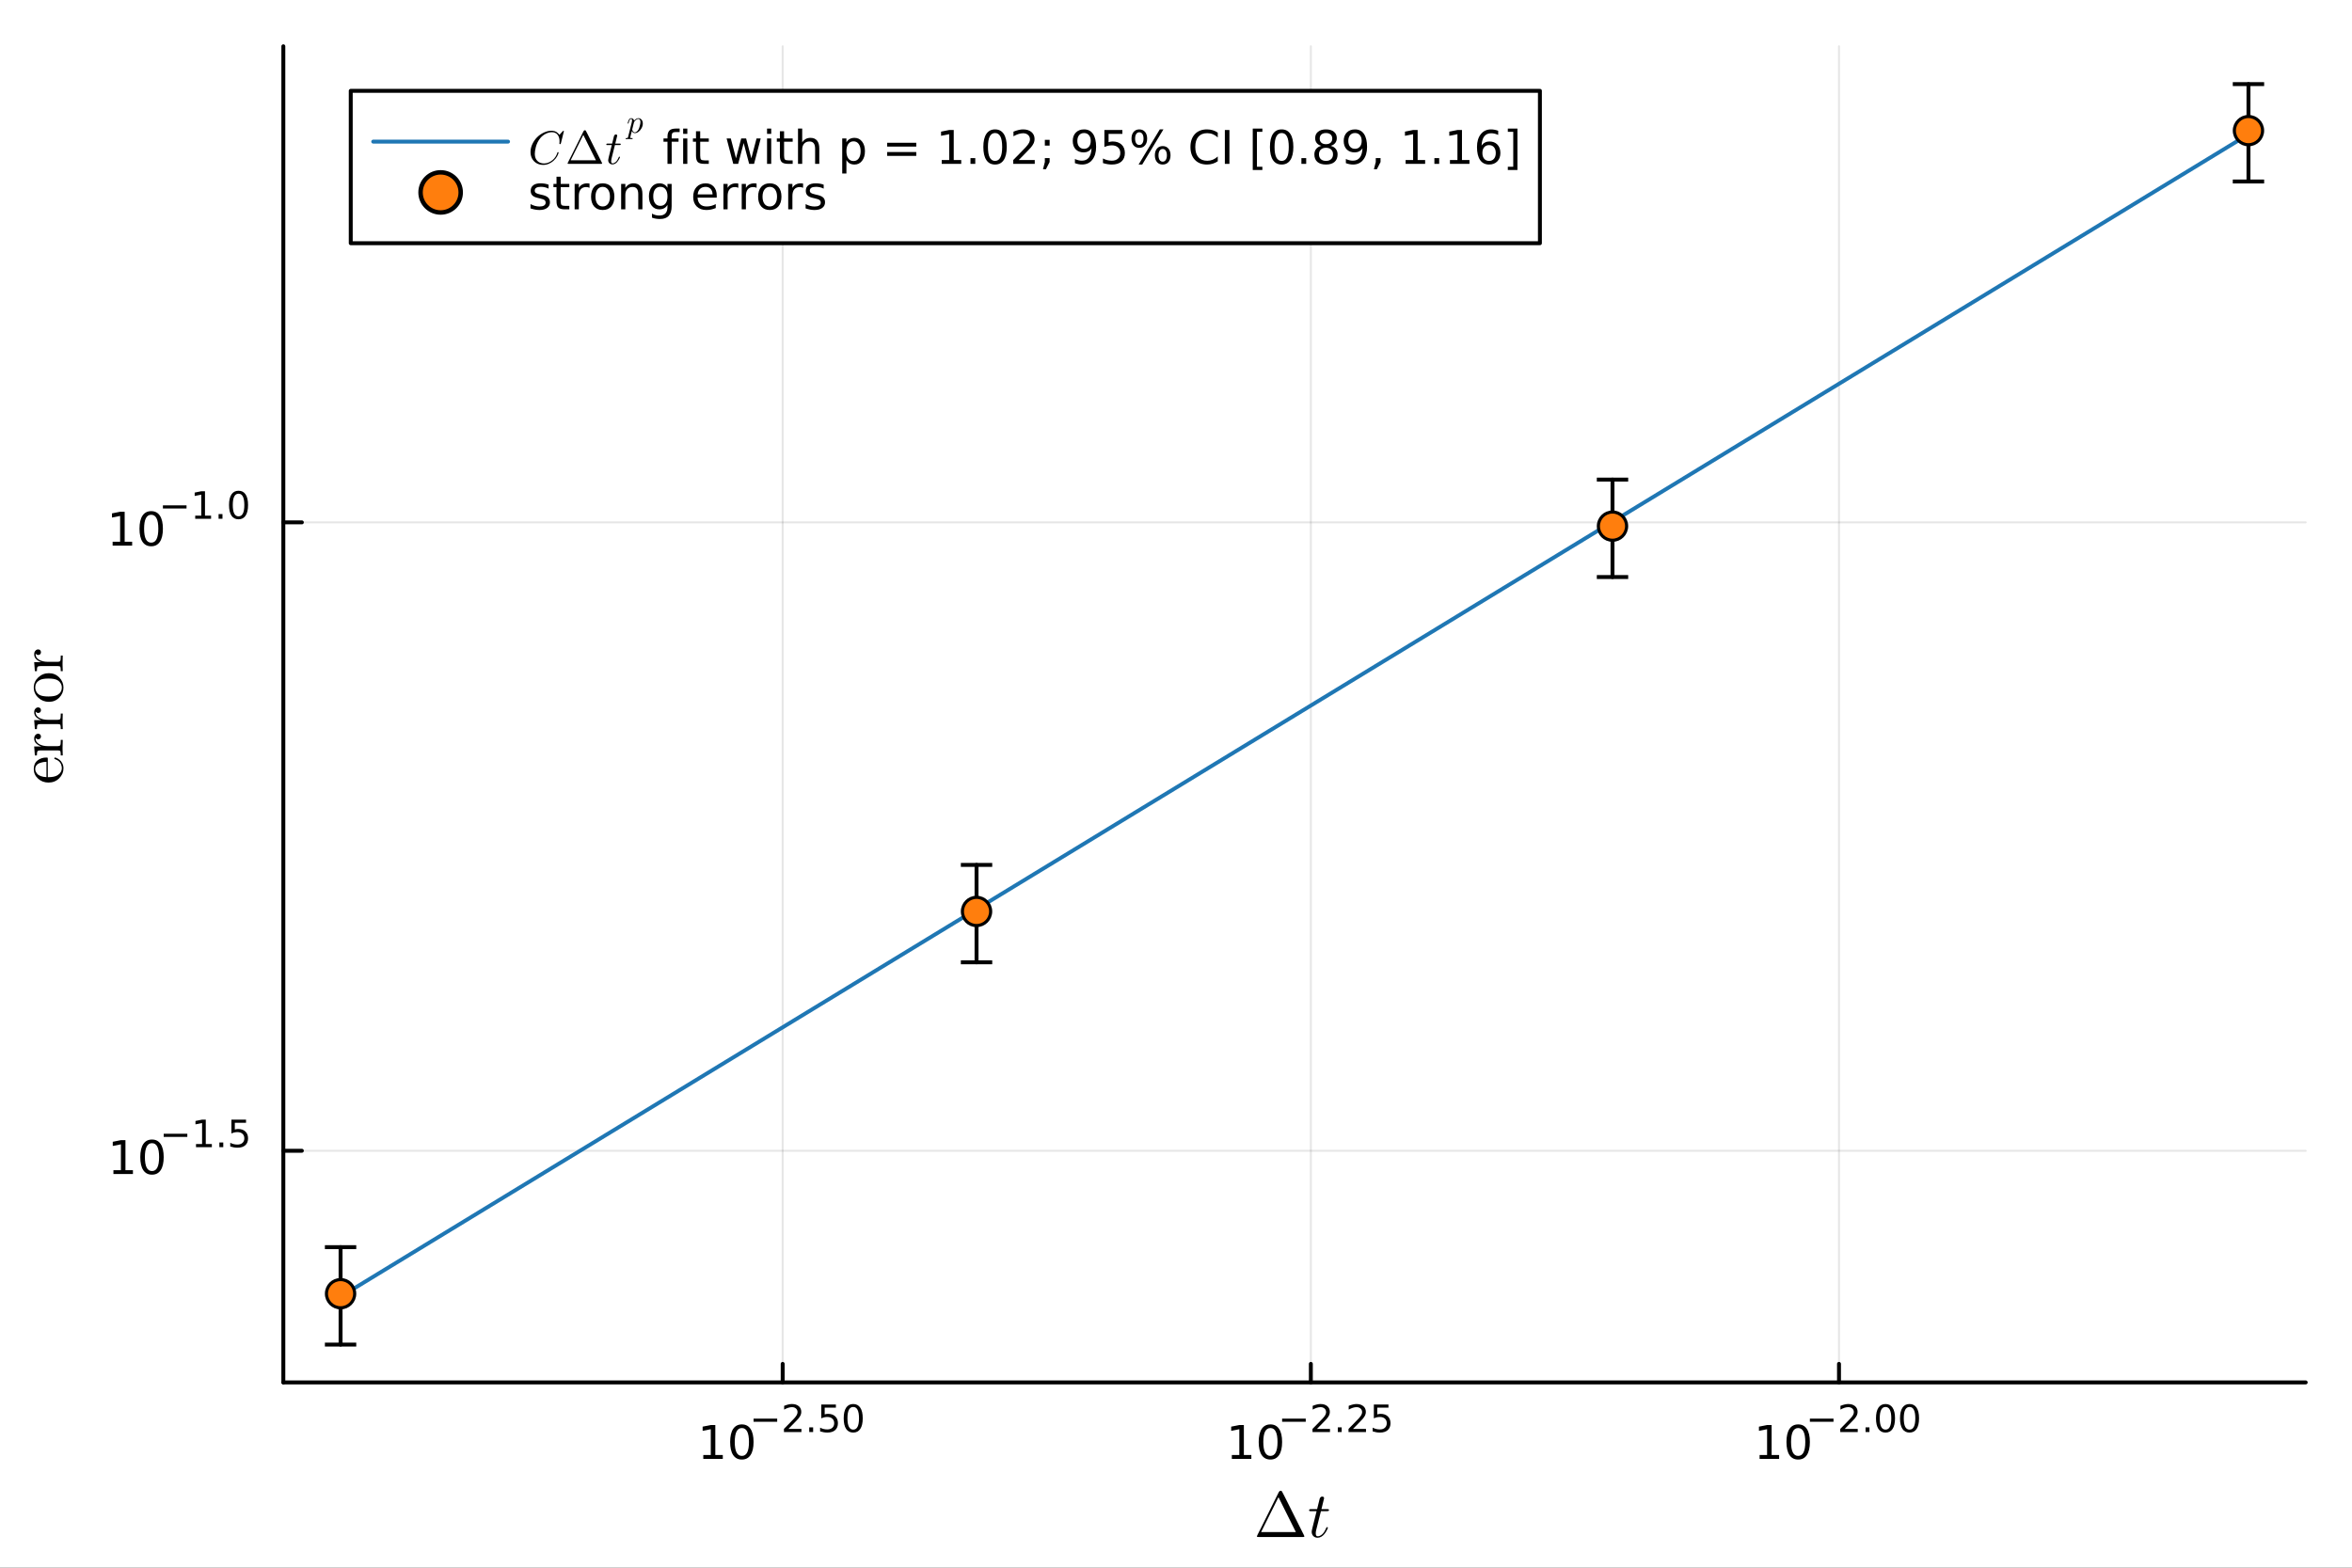 <?xml version="1.0" encoding="utf-8"?>
<svg xmlns="http://www.w3.org/2000/svg" xmlns:xlink="http://www.w3.org/1999/xlink" width="600" height="400" viewBox="0 0 2400 1600">
<rect x="0" y="0" width="2400" height="1600" fill="#333333" stroke="none"/>
<defs>
  <clipPath id="clip760">
    <rect x="0" y="0" width="2400" height="1600"/>
  </clipPath>
</defs>
<path clip-path="url(#clip760)" d="M0 1600 L2400 1600 L2400 0 L0 0  Z" fill="#ffffff" fill-rule="evenodd" fill-opacity="1"/>
<defs>
  <clipPath id="clip761">
    <rect x="480" y="0" width="1681" height="1600"/>
  </clipPath>
</defs>
<path clip-path="url(#clip760)" d="M289.119 1410.9 L2352.76 1410.9 L2352.76 47.244 L289.119 47.244  Z" fill="#ffffff" fill-rule="evenodd" fill-opacity="1"/>
<defs>
  <clipPath id="clip762">
    <rect x="289" y="47" width="2065" height="1365"/>
  </clipPath>
</defs>
<polyline clip-path="url(#clip762)" style="stroke:#000000; stroke-linecap:round; stroke-linejoin:round; stroke-width:2; stroke-opacity:0.1; fill:none" points="798.656,1410.9 798.656,47.244 "/>
<polyline clip-path="url(#clip762)" style="stroke:#000000; stroke-linecap:round; stroke-linejoin:round; stroke-width:2; stroke-opacity:0.1; fill:none" points="1337.59,1410.9 1337.59,47.244 "/>
<polyline clip-path="url(#clip762)" style="stroke:#000000; stroke-linecap:round; stroke-linejoin:round; stroke-width:2; stroke-opacity:0.1; fill:none" points="1876.53,1410.9 1876.53,47.244 "/>
<polyline clip-path="url(#clip762)" style="stroke:#000000; stroke-linecap:round; stroke-linejoin:round; stroke-width:2; stroke-opacity:0.1; fill:none" points="289.119,1174.49 2352.76,1174.49 "/>
<polyline clip-path="url(#clip762)" style="stroke:#000000; stroke-linecap:round; stroke-linejoin:round; stroke-width:2; stroke-opacity:0.1; fill:none" points="289.119,533.134 2352.76,533.134 "/>
<polyline clip-path="url(#clip760)" style="stroke:#000000; stroke-linecap:round; stroke-linejoin:round; stroke-width:4; stroke-opacity:1; fill:none" points="289.119,1410.9 2352.76,1410.9 "/>
<polyline clip-path="url(#clip760)" style="stroke:#000000; stroke-linecap:round; stroke-linejoin:round; stroke-width:4; stroke-opacity:1; fill:none" points="798.656,1410.9 798.656,1392 "/>
<polyline clip-path="url(#clip760)" style="stroke:#000000; stroke-linecap:round; stroke-linejoin:round; stroke-width:4; stroke-opacity:1; fill:none" points="1337.59,1410.9 1337.59,1392 "/>
<polyline clip-path="url(#clip760)" style="stroke:#000000; stroke-linecap:round; stroke-linejoin:round; stroke-width:4; stroke-opacity:1; fill:none" points="1876.53,1410.9 1876.53,1392 "/>
<path clip-path="url(#clip760)" d="M717.644 1485.02 L725.283 1485.02 L725.283 1458.66 L716.973 1460.32 L716.973 1456.06 L725.237 1454.4 L729.913 1454.4 L729.913 1485.02 L737.551 1485.02 L737.551 1488.96 L717.644 1488.96 L717.644 1485.02 Z" fill="#000000" fill-rule="nonzero" fill-opacity="1" /><path clip-path="url(#clip760)" d="M756.996 1457.48 Q753.385 1457.48 751.556 1461.04 Q749.75 1464.58 749.75 1471.71 Q749.75 1478.82 751.556 1482.38 Q753.385 1485.92 756.996 1485.92 Q760.63 1485.92 762.436 1482.38 Q764.264 1478.82 764.264 1471.71 Q764.264 1464.58 762.436 1461.04 Q760.63 1457.48 756.996 1457.48 M756.996 1453.77 Q762.806 1453.77 765.861 1458.38 Q768.94 1462.96 768.94 1471.71 Q768.94 1480.44 765.861 1485.04 Q762.806 1489.63 756.996 1489.63 Q751.186 1489.63 748.107 1485.04 Q745.051 1480.44 745.051 1471.71 Q745.051 1462.96 748.107 1458.38 Q751.186 1453.77 756.996 1453.77 Z" fill="#000000" fill-rule="nonzero" fill-opacity="1" /><path clip-path="url(#clip760)" d="M768.94 1447.87 L793.052 1447.87 L793.052 1451.07 L768.94 1451.07 L768.94 1447.87 Z" fill="#000000" fill-rule="nonzero" fill-opacity="1" /><path clip-path="url(#clip760)" d="M804.524 1458.35 L817.784 1458.35 L817.784 1461.55 L799.954 1461.55 L799.954 1458.35 Q802.117 1456.11 805.841 1452.35 Q809.584 1448.57 810.543 1447.48 Q812.367 1445.43 813.082 1444.02 Q813.816 1442.59 813.816 1441.22 Q813.816 1438.98 812.236 1437.57 Q810.675 1436.16 808.154 1436.16 Q806.368 1436.16 804.374 1436.78 Q802.399 1437.4 800.142 1438.66 L800.142 1434.82 Q802.437 1433.9 804.43 1433.43 Q806.424 1432.96 808.079 1432.96 Q812.443 1432.96 815.038 1435.14 Q817.633 1437.32 817.633 1440.97 Q817.633 1442.7 816.975 1444.26 Q816.336 1445.8 814.624 1447.91 Q814.154 1448.46 811.634 1451.07 Q809.114 1453.67 804.524 1458.35 Z" fill="#000000" fill-rule="nonzero" fill-opacity="1" /><path clip-path="url(#clip760)" d="M825.758 1456.77 L829.727 1456.77 L829.727 1461.55 L825.758 1461.55 L825.758 1456.77 Z" fill="#000000" fill-rule="nonzero" fill-opacity="1" /><path clip-path="url(#clip760)" d="M838.04 1433.47 L852.954 1433.47 L852.954 1436.66 L841.519 1436.66 L841.519 1443.55 Q842.347 1443.27 843.174 1443.13 Q844.002 1442.98 844.83 1442.98 Q849.531 1442.98 852.277 1445.56 Q855.023 1448.14 855.023 1452.54 Q855.023 1457.07 852.202 1459.59 Q849.381 1462.09 844.246 1462.09 Q842.479 1462.09 840.635 1461.79 Q838.811 1461.49 836.855 1460.89 L836.855 1457.07 Q838.548 1457.99 840.353 1458.44 Q842.159 1458.89 844.171 1458.89 Q847.425 1458.89 849.325 1457.18 Q851.224 1455.47 851.224 1452.54 Q851.224 1449.6 849.325 1447.89 Q847.425 1446.18 844.171 1446.18 Q842.648 1446.18 841.124 1446.52 Q839.62 1446.86 838.04 1447.57 L838.04 1433.47 Z" fill="#000000" fill-rule="nonzero" fill-opacity="1" /><path clip-path="url(#clip760)" d="M870.634 1435.97 Q867.7 1435.97 866.214 1438.86 Q864.747 1441.74 864.747 1447.53 Q864.747 1453.31 866.214 1456.2 Q867.7 1459.08 870.634 1459.08 Q873.587 1459.08 875.054 1456.2 Q876.539 1453.31 876.539 1447.53 Q876.539 1441.74 875.054 1438.86 Q873.587 1435.97 870.634 1435.97 M870.634 1432.96 Q875.355 1432.96 877.837 1436.7 Q880.339 1440.43 880.339 1447.53 Q880.339 1454.62 877.837 1458.37 Q875.355 1462.09 870.634 1462.09 Q865.913 1462.09 863.412 1458.37 Q860.929 1454.62 860.929 1447.53 Q860.929 1440.43 863.412 1436.7 Q865.913 1432.96 870.634 1432.96 Z" fill="#000000" fill-rule="nonzero" fill-opacity="1" /><path clip-path="url(#clip760)" d="M1256.98 1485.02 L1264.62 1485.02 L1264.62 1458.66 L1256.31 1460.32 L1256.31 1456.06 L1264.58 1454.4 L1269.25 1454.4 L1269.25 1485.02 L1276.89 1485.02 L1276.89 1488.96 L1256.98 1488.96 L1256.98 1485.02 Z" fill="#000000" fill-rule="nonzero" fill-opacity="1" /><path clip-path="url(#clip760)" d="M1296.34 1457.48 Q1292.72 1457.48 1290.9 1461.04 Q1289.09 1464.58 1289.09 1471.71 Q1289.09 1478.82 1290.9 1482.38 Q1292.72 1485.92 1296.34 1485.92 Q1299.97 1485.92 1301.77 1482.38 Q1303.6 1478.82 1303.6 1471.71 Q1303.6 1464.58 1301.77 1461.04 Q1299.97 1457.48 1296.34 1457.48 M1296.34 1453.77 Q1302.15 1453.77 1305.2 1458.38 Q1308.28 1462.96 1308.28 1471.71 Q1308.28 1480.44 1305.2 1485.04 Q1302.15 1489.63 1296.34 1489.63 Q1290.52 1489.63 1287.45 1485.04 Q1284.39 1480.44 1284.39 1471.71 Q1284.39 1462.96 1287.45 1458.38 Q1290.52 1453.77 1296.34 1453.77 Z" fill="#000000" fill-rule="nonzero" fill-opacity="1" /><path clip-path="url(#clip760)" d="M1308.28 1447.87 L1332.39 1447.87 L1332.39 1451.07 L1308.28 1451.07 L1308.28 1447.87 Z" fill="#000000" fill-rule="nonzero" fill-opacity="1" /><path clip-path="url(#clip760)" d="M1343.86 1458.35 L1357.12 1458.35 L1357.12 1461.55 L1339.29 1461.55 L1339.29 1458.35 Q1341.46 1456.11 1345.18 1452.35 Q1348.92 1448.57 1349.88 1447.48 Q1351.71 1445.43 1352.42 1444.02 Q1353.15 1442.59 1353.15 1441.22 Q1353.15 1438.98 1351.57 1437.57 Q1350.01 1436.16 1347.49 1436.16 Q1345.71 1436.16 1343.71 1436.78 Q1341.74 1437.4 1339.48 1438.66 L1339.48 1434.82 Q1341.78 1433.9 1343.77 1433.43 Q1345.76 1432.96 1347.42 1432.96 Q1351.78 1432.96 1354.38 1435.14 Q1356.97 1437.32 1356.97 1440.97 Q1356.97 1442.7 1356.31 1444.26 Q1355.68 1445.8 1353.96 1447.91 Q1353.49 1448.46 1350.97 1451.07 Q1348.45 1453.67 1343.86 1458.35 Z" fill="#000000" fill-rule="nonzero" fill-opacity="1" /><path clip-path="url(#clip760)" d="M1365.1 1456.77 L1369.07 1456.77 L1369.07 1461.55 L1365.1 1461.55 L1365.1 1456.77 Z" fill="#000000" fill-rule="nonzero" fill-opacity="1" /><path clip-path="url(#clip760)" d="M1380.61 1458.35 L1393.87 1458.35 L1393.87 1461.55 L1376.04 1461.55 L1376.04 1458.35 Q1378.21 1456.11 1381.93 1452.35 Q1385.67 1448.57 1386.63 1447.48 Q1388.46 1445.43 1389.17 1444.02 Q1389.91 1442.59 1389.91 1441.22 Q1389.91 1438.98 1388.33 1437.57 Q1386.76 1436.16 1384.24 1436.16 Q1382.46 1436.16 1380.46 1436.78 Q1378.49 1437.4 1376.23 1438.66 L1376.23 1434.82 Q1378.53 1433.9 1380.52 1433.43 Q1382.51 1432.96 1384.17 1432.96 Q1388.53 1432.96 1391.13 1435.14 Q1393.72 1437.32 1393.72 1440.97 Q1393.72 1442.7 1393.06 1444.26 Q1392.43 1445.8 1390.71 1447.91 Q1390.24 1448.46 1387.72 1451.07 Q1385.2 1453.67 1380.61 1458.35 Z" fill="#000000" fill-rule="nonzero" fill-opacity="1" /><path clip-path="url(#clip760)" d="M1401.89 1433.47 L1416.8 1433.47 L1416.8 1436.66 L1405.37 1436.66 L1405.37 1443.55 Q1406.19 1443.27 1407.02 1443.13 Q1407.85 1442.98 1408.68 1442.98 Q1413.38 1442.98 1416.12 1445.56 Q1418.87 1448.14 1418.87 1452.54 Q1418.87 1457.07 1416.05 1459.59 Q1413.23 1462.09 1408.09 1462.09 Q1406.32 1462.09 1404.48 1461.79 Q1402.66 1461.49 1400.7 1460.89 L1400.7 1457.07 Q1402.39 1457.99 1404.2 1458.44 Q1406 1458.89 1408.02 1458.89 Q1411.27 1458.89 1413.17 1457.18 Q1415.07 1455.47 1415.07 1452.54 Q1415.07 1449.6 1413.17 1447.89 Q1411.27 1446.18 1408.02 1446.18 Q1406.49 1446.18 1404.97 1446.52 Q1403.47 1446.86 1401.89 1447.57 L1401.89 1433.47 Z" fill="#000000" fill-rule="nonzero" fill-opacity="1" /><path clip-path="url(#clip760)" d="M1795.51 1485.02 L1803.15 1485.02 L1803.15 1458.66 L1794.84 1460.32 L1794.84 1456.06 L1803.11 1454.4 L1807.78 1454.4 L1807.78 1485.02 L1815.42 1485.02 L1815.42 1488.96 L1795.51 1488.96 L1795.51 1485.02 Z" fill="#000000" fill-rule="nonzero" fill-opacity="1" /><path clip-path="url(#clip760)" d="M1834.87 1457.48 Q1831.25 1457.48 1829.43 1461.04 Q1827.62 1464.58 1827.62 1471.71 Q1827.62 1478.82 1829.43 1482.38 Q1831.25 1485.92 1834.87 1485.92 Q1838.5 1485.92 1840.31 1482.38 Q1842.13 1478.82 1842.13 1471.71 Q1842.13 1464.58 1840.31 1461.04 Q1838.5 1457.48 1834.87 1457.48 M1834.87 1453.77 Q1840.68 1453.77 1843.73 1458.38 Q1846.81 1462.96 1846.81 1471.71 Q1846.81 1480.44 1843.73 1485.04 Q1840.68 1489.63 1834.87 1489.63 Q1829.06 1489.63 1825.98 1485.04 Q1822.92 1480.44 1822.92 1471.71 Q1822.92 1462.96 1825.98 1458.38 Q1829.06 1453.77 1834.87 1453.77 Z" fill="#000000" fill-rule="nonzero" fill-opacity="1" /><path clip-path="url(#clip760)" d="M1846.81 1447.87 L1870.92 1447.87 L1870.92 1451.07 L1846.81 1451.07 L1846.81 1447.87 Z" fill="#000000" fill-rule="nonzero" fill-opacity="1" /><path clip-path="url(#clip760)" d="M1882.39 1458.35 L1895.65 1458.35 L1895.65 1461.55 L1877.82 1461.55 L1877.82 1458.35 Q1879.99 1456.11 1883.71 1452.35 Q1887.45 1448.57 1888.41 1447.48 Q1890.24 1445.43 1890.95 1444.02 Q1891.69 1442.59 1891.69 1441.22 Q1891.69 1438.98 1890.11 1437.57 Q1888.54 1436.16 1886.02 1436.16 Q1884.24 1436.16 1882.24 1436.78 Q1880.27 1437.4 1878.01 1438.66 L1878.01 1434.82 Q1880.31 1433.9 1882.3 1433.43 Q1884.29 1432.96 1885.95 1432.96 Q1890.31 1432.96 1892.91 1435.14 Q1895.5 1437.32 1895.5 1440.97 Q1895.5 1442.7 1894.85 1444.26 Q1894.21 1445.8 1892.49 1447.91 Q1892.02 1448.46 1889.5 1451.07 Q1886.98 1453.67 1882.39 1458.35 Z" fill="#000000" fill-rule="nonzero" fill-opacity="1" /><path clip-path="url(#clip760)" d="M1903.63 1456.77 L1907.6 1456.77 L1907.6 1461.55 L1903.63 1461.55 L1903.63 1456.77 Z" fill="#000000" fill-rule="nonzero" fill-opacity="1" /><path clip-path="url(#clip760)" d="M1924 1435.97 Q1921.06 1435.97 1919.58 1438.86 Q1918.11 1441.74 1918.11 1447.53 Q1918.11 1453.31 1919.58 1456.2 Q1921.06 1459.08 1924 1459.08 Q1926.95 1459.08 1928.42 1456.2 Q1929.9 1453.31 1929.9 1447.53 Q1929.9 1441.74 1928.42 1438.86 Q1926.95 1435.97 1924 1435.97 M1924 1432.96 Q1928.72 1432.96 1931.2 1436.7 Q1933.7 1440.43 1933.7 1447.53 Q1933.7 1454.62 1931.2 1458.37 Q1928.72 1462.09 1924 1462.09 Q1919.28 1462.09 1916.77 1458.37 Q1914.29 1454.62 1914.29 1447.53 Q1914.29 1440.43 1916.77 1436.7 Q1919.28 1432.96 1924 1432.96 Z" fill="#000000" fill-rule="nonzero" fill-opacity="1" /><path clip-path="url(#clip760)" d="M1948.5 1435.97 Q1945.57 1435.97 1944.08 1438.86 Q1942.62 1441.74 1942.62 1447.53 Q1942.62 1453.31 1944.08 1456.2 Q1945.57 1459.08 1948.5 1459.08 Q1951.46 1459.08 1952.92 1456.2 Q1954.41 1453.31 1954.41 1447.53 Q1954.41 1441.74 1952.92 1438.86 Q1951.46 1435.97 1948.5 1435.97 M1948.5 1432.96 Q1953.22 1432.96 1955.71 1436.7 Q1958.21 1440.43 1958.21 1447.53 Q1958.21 1454.62 1955.71 1458.37 Q1953.22 1462.09 1948.5 1462.09 Q1943.78 1462.09 1941.28 1458.37 Q1938.8 1454.62 1938.8 1447.53 Q1938.8 1440.43 1941.28 1436.7 Q1943.78 1432.96 1948.5 1432.96 Z" fill="#000000" fill-rule="nonzero" fill-opacity="1" /><path clip-path="url(#clip760)" d="M1282.49 1568.04 Q1282.49 1567.79 1283.36 1566.11 Q1284.22 1564.41 1287.28 1558.32 Q1290.34 1552.2 1293.5 1545.79 L1304.87 1522.92 Q1305.67 1521.48 1306.7 1521.48 Q1307.64 1521.48 1308.06 1522.05 Q1308.48 1522.63 1310.41 1526.53 Q1311.41 1528.43 1311.99 1529.66 L1330.63 1566.98 Q1330.96 1567.79 1330.99 1568.04 Q1330.99 1568.69 1329.86 1568.69 L1284.22 1568.69 Q1282.49 1568.69 1282.49 1568.04 M1286.83 1563.66 L1322.32 1563.66 L1304.58 1528.05 L1286.83 1563.66 Z" fill="#000000" fill-rule="nonzero" fill-opacity="1" /><path clip-path="url(#clip760)" d="M1356.07 1540.99 Q1356.07 1541.89 1355.66 1542.12 Q1355.24 1542.31 1354.08 1542.31 L1347.89 1542.31 L1343 1561.76 Q1342.61 1563.47 1342.61 1564.92 Q1342.61 1566.53 1343.1 1567.24 Q1343.61 1567.95 1344.67 1567.95 Q1346.77 1567.95 1349.02 1566.05 Q1351.31 1564.15 1353.24 1559.51 Q1353.5 1558.9 1353.63 1558.77 Q1353.79 1558.61 1354.21 1558.61 Q1355.01 1558.61 1355.01 1559.25 Q1355.01 1559.48 1354.56 1560.51 Q1354.14 1561.54 1353.21 1563.05 Q1352.31 1564.57 1351.11 1565.98 Q1349.95 1567.4 1348.18 1568.43 Q1346.41 1569.43 1344.51 1569.43 Q1341.84 1569.43 1340.13 1567.72 Q1338.46 1566.02 1338.46 1563.34 Q1338.46 1562.47 1339.13 1559.7 Q1339.81 1556.9 1343.48 1542.31 L1337.65 1542.31 Q1336.85 1542.31 1336.53 1542.28 Q1336.24 1542.25 1336.01 1542.09 Q1335.82 1541.89 1335.82 1541.51 Q1335.82 1540.9 1336.07 1540.64 Q1336.33 1540.35 1336.65 1540.32 Q1337.01 1540.25 1337.81 1540.25 L1344 1540.25 L1346.57 1529.78 Q1346.83 1528.75 1347.48 1528.17 Q1348.15 1527.56 1348.54 1527.5 Q1348.92 1527.4 1349.21 1527.4 Q1350.08 1527.4 1350.6 1527.88 Q1351.11 1528.34 1351.11 1529.17 Q1351.11 1529.62 1348.41 1540.25 L1354.21 1540.25 Q1354.95 1540.25 1355.24 1540.28 Q1355.56 1540.32 1355.82 1540.48 Q1356.07 1540.64 1356.07 1540.99 Z" fill="#000000" fill-rule="nonzero" fill-opacity="1" /><polyline clip-path="url(#clip760)" style="stroke:#000000; stroke-linecap:round; stroke-linejoin:round; stroke-width:4; stroke-opacity:1; fill:none" points="289.119,1410.9 289.119,47.244 "/>
<polyline clip-path="url(#clip760)" style="stroke:#000000; stroke-linecap:round; stroke-linejoin:round; stroke-width:4; stroke-opacity:1; fill:none" points="289.119,1174.49 308.017,1174.49 "/>
<polyline clip-path="url(#clip760)" style="stroke:#000000; stroke-linecap:round; stroke-linejoin:round; stroke-width:4; stroke-opacity:1; fill:none" points="289.119,533.134 308.017,533.134 "/>
<path clip-path="url(#clip760)" d="M115.74 1194.28 L123.379 1194.28 L123.379 1167.91 L115.069 1169.58 L115.069 1165.32 L123.333 1163.65 L128.009 1163.65 L128.009 1194.28 L135.647 1194.28 L135.647 1198.21 L115.74 1198.21 L115.74 1194.28 Z" fill="#000000" fill-rule="nonzero" fill-opacity="1" /><path clip-path="url(#clip760)" d="M155.092 1166.73 Q151.481 1166.73 149.652 1170.3 Q147.846 1173.84 147.846 1180.97 Q147.846 1188.07 149.652 1191.64 Q151.481 1195.18 155.092 1195.18 Q158.726 1195.18 160.532 1191.64 Q162.36 1188.07 162.36 1180.97 Q162.36 1173.84 160.532 1170.3 Q158.726 1166.73 155.092 1166.73 M155.092 1163.03 Q160.902 1163.03 163.958 1167.63 Q167.036 1172.22 167.036 1180.97 Q167.036 1189.7 163.958 1194.3 Q160.902 1198.88 155.092 1198.88 Q149.282 1198.88 146.203 1194.3 Q143.147 1189.7 143.147 1180.97 Q143.147 1172.22 146.203 1167.63 Q149.282 1163.03 155.092 1163.03 Z" fill="#000000" fill-rule="nonzero" fill-opacity="1" /><path clip-path="url(#clip760)" d="M167.036 1157.13 L191.148 1157.13 L191.148 1160.33 L167.036 1160.33 L167.036 1157.13 Z" fill="#000000" fill-rule="nonzero" fill-opacity="1" /><path clip-path="url(#clip760)" d="M200.006 1167.61 L206.213 1167.61 L206.213 1146.18 L199.461 1147.54 L199.461 1144.08 L206.175 1142.72 L209.974 1142.72 L209.974 1167.61 L216.181 1167.61 L216.181 1170.8 L200.006 1170.8 L200.006 1167.61 Z" fill="#000000" fill-rule="nonzero" fill-opacity="1" /><path clip-path="url(#clip760)" d="M223.854 1166.03 L227.823 1166.03 L227.823 1170.8 L223.854 1170.8 L223.854 1166.03 Z" fill="#000000" fill-rule="nonzero" fill-opacity="1" /><path clip-path="url(#clip760)" d="M236.136 1142.72 L251.051 1142.72 L251.051 1145.92 L239.615 1145.92 L239.615 1152.8 Q240.443 1152.52 241.27 1152.39 Q242.098 1152.24 242.926 1152.24 Q247.627 1152.24 250.373 1154.82 Q253.119 1157.39 253.119 1161.79 Q253.119 1166.33 250.298 1168.85 Q247.477 1171.35 242.343 1171.35 Q240.575 1171.35 238.731 1171.05 Q236.907 1170.75 234.951 1170.14 L234.951 1166.33 Q236.644 1167.25 238.449 1167.7 Q240.255 1168.15 242.267 1168.15 Q245.521 1168.15 247.421 1166.44 Q249.32 1164.73 249.32 1161.79 Q249.32 1158.86 247.421 1157.15 Q245.521 1155.44 242.267 1155.44 Q240.744 1155.44 239.22 1155.78 Q237.716 1156.11 236.136 1156.83 L236.136 1142.72 Z" fill="#000000" fill-rule="nonzero" fill-opacity="1" /><path clip-path="url(#clip760)" d="M114.931 552.926 L122.57 552.926 L122.57 526.561 L114.26 528.228 L114.26 523.968 L122.524 522.302 L127.2 522.302 L127.2 552.926 L134.839 552.926 L134.839 556.862 L114.931 556.862 L114.931 552.926 Z" fill="#000000" fill-rule="nonzero" fill-opacity="1" /><path clip-path="url(#clip760)" d="M154.283 525.38 Q150.672 525.38 148.843 528.945 Q147.038 532.487 147.038 539.616 Q147.038 546.723 148.843 550.288 Q150.672 553.829 154.283 553.829 Q157.917 553.829 159.723 550.288 Q161.552 546.723 161.552 539.616 Q161.552 532.487 159.723 528.945 Q157.917 525.38 154.283 525.38 M154.283 521.677 Q160.093 521.677 163.149 526.283 Q166.227 530.866 166.227 539.616 Q166.227 548.343 163.149 552.95 Q160.093 557.533 154.283 557.533 Q148.473 557.533 145.394 552.95 Q142.339 548.343 142.339 539.616 Q142.339 530.866 145.394 526.283 Q148.473 521.677 154.283 521.677 Z" fill="#000000" fill-rule="nonzero" fill-opacity="1" /><path clip-path="url(#clip760)" d="M166.227 515.778 L190.339 515.778 L190.339 518.975 L166.227 518.975 L166.227 515.778 Z" fill="#000000" fill-rule="nonzero" fill-opacity="1" /><path clip-path="url(#clip760)" d="M199.197 526.254 L205.404 526.254 L205.404 504.832 L198.652 506.186 L198.652 502.725 L205.366 501.371 L209.166 501.371 L209.166 526.254 L215.372 526.254 L215.372 529.451 L199.197 529.451 L199.197 526.254 Z" fill="#000000" fill-rule="nonzero" fill-opacity="1" /><path clip-path="url(#clip760)" d="M223.046 524.674 L227.014 524.674 L227.014 529.451 L223.046 529.451 L223.046 524.674 Z" fill="#000000" fill-rule="nonzero" fill-opacity="1" /><path clip-path="url(#clip760)" d="M243.415 503.873 Q240.481 503.873 238.995 506.769 Q237.528 509.647 237.528 515.439 Q237.528 521.213 238.995 524.11 Q240.481 526.987 243.415 526.987 Q246.367 526.987 247.834 524.11 Q249.32 521.213 249.32 515.439 Q249.32 509.647 247.834 506.769 Q246.367 503.873 243.415 503.873 M243.415 500.863 Q248.135 500.863 250.618 504.606 Q253.119 508.33 253.119 515.439 Q253.119 522.53 250.618 526.273 Q248.135 529.997 243.415 529.997 Q238.694 529.997 236.192 526.273 Q233.71 522.53 233.71 515.439 Q233.71 508.33 236.192 504.606 Q238.694 500.863 243.415 500.863 Z" fill="#000000" fill-rule="nonzero" fill-opacity="1" /><path clip-path="url(#clip760)" d="M49.497 798.693 Q43.281 798.693 38.869 794.699 Q34.457 790.706 34.457 784.973 Q34.457 779.176 38.225 776.181 Q41.993 773.154 47.403 773.154 Q48.402 773.154 48.595 773.411 Q48.788 773.669 48.788 774.796 L48.788 793.218 Q55.519 793.218 58.675 791.221 Q63.088 788.451 63.088 783.782 Q63.088 783.138 62.959 782.365 Q62.83 781.592 62.282 780.014 Q61.703 778.435 60.189 777.051 Q58.675 775.666 56.292 774.861 Q55.358 774.667 55.39 774.023 Q55.39 773.154 56.163 773.154 Q56.743 773.154 58.063 773.798 Q59.352 774.41 60.898 775.601 Q62.444 776.793 63.603 779.112 Q64.762 781.398 64.762 784.168 Q64.762 789.965 60.382 794.345 Q55.97 798.693 49.497 798.693 M47.403 793.154 L47.403 777.502 Q46.019 777.502 44.473 777.759 Q42.927 777.985 40.801 778.693 Q38.643 779.369 37.291 780.98 Q35.938 782.59 35.938 784.973 Q35.938 786.036 36.389 787.195 Q36.84 788.323 37.935 789.708 Q39.03 791.092 41.51 792.059 Q43.989 793.025 47.403 793.154 Z" fill="#000000" fill-rule="nonzero" fill-opacity="1" /><path clip-path="url(#clip760)" d="M64.022 771.017 L61.993 771.017 Q61.993 767.507 61.574 766.702 Q61.123 765.864 58.998 765.864 L41.316 765.864 Q38.869 765.864 38.257 766.734 Q37.645 767.571 37.645 771.017 L35.584 771.017 L34.875 761.839 L42.122 761.839 Q39.288 760.905 37.097 758.94 Q34.875 756.943 34.875 753.723 Q34.875 751.597 36.067 750.244 Q37.258 748.86 38.901 748.86 Q40.35 748.86 41.091 749.761 Q41.8 750.631 41.8 751.694 Q41.8 752.885 41.059 753.723 Q40.286 754.528 38.965 754.528 Q38.16 754.528 37.548 754.174 Q36.904 753.787 36.679 753.497 Q36.453 753.207 36.389 753.014 Q36.325 753.143 36.325 753.723 Q36.325 757.362 39.964 759.455 Q43.571 761.517 48.724 761.517 L58.869 761.517 Q60.769 761.517 61.381 760.744 Q61.993 759.938 61.993 756.492 L61.993 755.108 L64.022 755.108 Q63.828 757.748 63.828 763.481 Q63.828 764.286 63.861 765.542 Q63.893 766.798 63.957 768.441 Q64.022 770.083 64.022 771.017 Z" fill="#000000" fill-rule="nonzero" fill-opacity="1" /><path clip-path="url(#clip760)" d="M64.022 744.136 L61.993 744.136 Q61.993 740.626 61.574 739.821 Q61.123 738.983 58.998 738.983 L41.316 738.983 Q38.869 738.983 38.257 739.853 Q37.645 740.69 37.645 744.136 L35.584 744.136 L34.875 734.958 L42.122 734.958 Q39.288 734.024 37.097 732.059 Q34.875 730.062 34.875 726.842 Q34.875 724.716 36.067 723.364 Q37.258 721.979 38.901 721.979 Q40.35 721.979 41.091 722.881 Q41.8 723.75 41.8 724.813 Q41.8 726.005 41.059 726.842 Q40.286 727.647 38.965 727.647 Q38.16 727.647 37.548 727.293 Q36.904 726.906 36.679 726.616 Q36.453 726.327 36.389 726.133 Q36.325 726.262 36.325 726.842 Q36.325 730.481 39.964 732.575 Q43.571 734.636 48.724 734.636 L58.869 734.636 Q60.769 734.636 61.381 733.863 Q61.993 733.058 61.993 729.612 L61.993 728.227 L64.022 728.227 Q63.828 730.868 63.828 736.6 Q63.828 737.405 63.861 738.661 Q63.893 739.917 63.957 741.56 Q64.022 743.202 64.022 744.136 Z" fill="#000000" fill-rule="nonzero" fill-opacity="1" /><path clip-path="url(#clip760)" d="M60.479 711.963 Q56.163 716.311 49.915 716.311 Q43.635 716.311 39.062 712.059 Q34.457 707.776 34.457 701.657 Q34.457 695.667 39.03 691.383 Q43.571 687.068 49.915 687.068 Q56.131 687.068 60.447 691.416 Q64.762 695.731 64.762 701.721 Q64.762 707.583 60.479 711.963 M49.368 710.836 Q55.777 710.836 58.675 709.161 Q63.088 706.584 63.088 701.657 Q63.088 699.209 61.767 697.18 Q60.447 695.119 58.224 693.992 Q55.326 692.543 49.368 692.543 Q43.023 692.543 40.221 694.282 Q35.938 696.858 35.938 701.721 Q35.938 703.847 37.065 705.94 Q38.16 708.002 40.35 709.258 Q43.249 710.836 49.368 710.836 Z" fill="#000000" fill-rule="nonzero" fill-opacity="1" /><path clip-path="url(#clip760)" d="M64.022 684.967 L61.993 684.967 Q61.993 681.456 61.574 680.651 Q61.123 679.814 58.998 679.814 L41.316 679.814 Q38.869 679.814 38.257 680.683 Q37.645 681.521 37.645 684.967 L35.584 684.967 L34.875 675.788 L42.122 675.788 Q39.288 674.854 37.097 672.889 Q34.875 670.893 34.875 667.672 Q34.875 665.546 36.067 664.194 Q37.258 662.809 38.901 662.809 Q40.35 662.809 41.091 663.711 Q41.8 664.58 41.8 665.643 Q41.8 666.835 41.059 667.672 Q40.286 668.477 38.965 668.477 Q38.16 668.477 37.548 668.123 Q36.904 667.736 36.679 667.447 Q36.453 667.157 36.389 666.963 Q36.325 667.092 36.325 667.672 Q36.325 671.311 39.964 673.405 Q43.571 675.466 48.724 675.466 L58.869 675.466 Q60.769 675.466 61.381 674.693 Q61.993 673.888 61.993 670.442 L61.993 669.057 L64.022 669.057 Q63.828 671.698 63.828 677.43 Q63.828 678.236 63.861 679.492 Q63.893 680.748 63.957 682.39 Q64.022 684.033 64.022 684.967 Z" fill="#000000" fill-rule="nonzero" fill-opacity="1" /><polyline clip-path="url(#clip762)" style="stroke:#1f77b4; stroke-linecap:round; stroke-linejoin:round; stroke-width:4; stroke-opacity:1; fill:none" points="2294.35,137.07 1645.41,532.505 996.466,927.941 347.524,1323.38 "/>
<polyline clip-path="url(#clip762)" style="stroke:#000000; stroke-linecap:round; stroke-linejoin:round; stroke-width:4; stroke-opacity:1; fill:none" points="2294.35,185.232 2294.35,85.838 "/>
<polyline clip-path="url(#clip762)" style="stroke:#000000; stroke-linecap:round; stroke-linejoin:round; stroke-width:4; stroke-opacity:1; fill:none" points="1645.41,588.928 1645.41,489.477 "/>
<polyline clip-path="url(#clip762)" style="stroke:#000000; stroke-linecap:round; stroke-linejoin:round; stroke-width:4; stroke-opacity:1; fill:none" points="996.466,982.144 996.466,882.736 "/>
<polyline clip-path="url(#clip762)" style="stroke:#000000; stroke-linecap:round; stroke-linejoin:round; stroke-width:4; stroke-opacity:1; fill:none" points="347.524,1372.3 347.524,1272.85 "/>
<line clip-path="url(#clip762)" x1="2310.35" y1="185.232" x2="2278.35" y2="185.232" style="stroke:#000000; stroke-width:4; stroke-opacity:1"/>
<line clip-path="url(#clip762)" x1="2310.35" y1="85.838" x2="2278.35" y2="85.838" style="stroke:#000000; stroke-width:4; stroke-opacity:1"/>
<line clip-path="url(#clip762)" x1="1661.41" y1="588.928" x2="1629.41" y2="588.928" style="stroke:#000000; stroke-width:4; stroke-opacity:1"/>
<line clip-path="url(#clip762)" x1="1661.41" y1="489.477" x2="1629.41" y2="489.477" style="stroke:#000000; stroke-width:4; stroke-opacity:1"/>
<line clip-path="url(#clip762)" x1="1012.47" y1="982.144" x2="980.466" y2="982.144" style="stroke:#000000; stroke-width:4; stroke-opacity:1"/>
<line clip-path="url(#clip762)" x1="1012.47" y1="882.736" x2="980.466" y2="882.736" style="stroke:#000000; stroke-width:4; stroke-opacity:1"/>
<line clip-path="url(#clip762)" x1="363.524" y1="1372.3" x2="331.524" y2="1372.3" style="stroke:#000000; stroke-width:4; stroke-opacity:1"/>
<line clip-path="url(#clip762)" x1="363.524" y1="1272.85" x2="331.524" y2="1272.85" style="stroke:#000000; stroke-width:4; stroke-opacity:1"/>
<circle clip-path="url(#clip762)" cx="2294.35" cy="133.321" r="14.4" fill="#ff7e0d" fill-rule="evenodd" fill-opacity="1" stroke="#000000" stroke-opacity="1" stroke-width="3.2"/>
<circle clip-path="url(#clip762)" cx="1645.41" cy="536.986" r="14.4" fill="#ff7e0d" fill-rule="evenodd" fill-opacity="1" stroke="#000000" stroke-opacity="1" stroke-width="3.2"/>
<circle clip-path="url(#clip762)" cx="996.466" cy="930.225" r="14.4" fill="#ff7e0d" fill-rule="evenodd" fill-opacity="1" stroke="#000000" stroke-opacity="1" stroke-width="3.2"/>
<circle clip-path="url(#clip762)" cx="347.524" cy="1320.36" r="14.4" fill="#ff7e0d" fill-rule="evenodd" fill-opacity="1" stroke="#000000" stroke-opacity="1" stroke-width="3.2"/>
<path clip-path="url(#clip760)" d="M357.907 248.219 L1571.34 248.219 L1571.34 92.699 L357.907 92.699  Z" fill="#ffffff" fill-rule="evenodd" fill-opacity="1"/>
<polyline clip-path="url(#clip760)" style="stroke:#000000; stroke-linecap:round; stroke-linejoin:round; stroke-width:4; stroke-opacity:1; fill:none" points="357.907,248.219 1571.34,248.219 1571.34,92.699 357.907,92.699 357.907,248.219 "/>
<polyline clip-path="url(#clip760)" style="stroke:#1f77b4; stroke-linecap:round; stroke-linejoin:round; stroke-width:4; stroke-opacity:1; fill:none" points="380.837,144.539 518.412,144.539 "/>
<path clip-path="url(#clip760)" d="M575.398 133.915 L572.376 146.142 Q572.166 146.915 572.025 147.008 Q571.908 147.102 571.533 147.102 Q570.807 147.102 570.807 146.61 Q570.807 146.563 570.877 145.954 Q570.948 145.322 570.948 144.174 Q570.948 139.935 568.886 137.428 Q566.849 134.922 563.218 134.922 Q560.08 134.922 556.918 136.515 Q553.779 138.108 551.53 140.708 Q549.844 142.675 548.603 145.158 Q547.385 147.641 546.799 149.913 Q546.237 152.185 545.979 153.894 Q545.722 155.604 545.722 156.846 Q545.722 158.649 546.096 160.172 Q546.495 161.694 547.197 162.772 Q547.9 163.826 548.79 164.645 Q549.703 165.442 550.757 165.91 Q551.835 166.379 552.912 166.613 Q553.99 166.824 555.114 166.824 Q559.635 166.824 563.944 163.31 Q567.364 160.429 568.793 155.721 Q568.91 155.253 569.402 155.253 Q569.987 155.253 569.987 155.721 Q569.987 155.815 569.87 156.283 Q569.753 156.729 569.402 157.642 Q569.05 158.532 568.512 159.539 Q567.973 160.546 566.966 161.811 Q565.959 163.076 564.717 164.177 Q562.609 166.004 559.939 167.152 Q557.269 168.299 554.341 168.299 Q550.687 168.299 547.736 166.683 Q544.785 165.067 543.051 162.045 Q541.342 159.024 541.342 155.159 Q541.342 151.084 543.215 147.078 Q545.089 143.073 548.064 140.099 Q551.039 137.124 554.973 135.274 Q558.908 133.423 562.843 133.423 Q564.342 133.423 565.678 133.821 Q567.013 134.22 567.809 134.711 Q568.629 135.203 569.355 135.929 Q570.081 136.632 570.315 136.96 Q570.573 137.288 570.807 137.686 L574.156 134.009 Q574.742 133.423 574.883 133.423 Q575.164 133.423 575.281 133.587 Q575.398 133.751 575.398 133.915 Z" fill="#000000" fill-rule="nonzero" fill-opacity="1" /><path clip-path="url(#clip760)" d="M579.137 166.777 Q579.137 166.589 579.769 165.371 Q580.402 164.13 582.627 159.703 Q584.852 155.253 587.147 150.592 L595.415 133.962 Q596.001 132.908 596.75 132.908 Q597.43 132.908 597.734 133.329 Q598.039 133.751 599.444 136.585 Q600.17 137.967 600.592 138.857 L614.153 166.004 Q614.387 166.589 614.411 166.777 Q614.411 167.245 613.591 167.245 L580.402 167.245 Q579.137 167.245 579.137 166.777 M582.299 163.591 L608.11 163.591 L595.204 137.686 L582.299 163.591 Z" fill="#000000" fill-rule="nonzero" fill-opacity="1" /><path clip-path="url(#clip760)" d="M633.414 147.102 Q633.414 147.758 633.11 147.922 Q632.805 148.062 631.962 148.062 L627.465 148.062 L623.905 162.209 Q623.624 163.451 623.624 164.505 Q623.624 165.676 623.975 166.191 Q624.35 166.706 625.123 166.706 Q626.645 166.706 628.285 165.325 Q629.948 163.943 631.353 160.57 Q631.54 160.125 631.634 160.031 Q631.751 159.914 632.056 159.914 Q632.641 159.914 632.641 160.382 Q632.641 160.546 632.313 161.296 Q632.009 162.045 631.329 163.146 Q630.674 164.247 629.807 165.278 Q628.964 166.308 627.676 167.058 Q626.387 167.784 625.005 167.784 Q623.061 167.784 621.82 166.543 Q620.602 165.301 620.602 163.357 Q620.602 162.725 621.094 160.71 Q621.586 158.673 624.256 148.062 L620.016 148.062 Q619.431 148.062 619.197 148.039 Q618.986 148.015 618.822 147.898 Q618.681 147.758 618.681 147.477 Q618.681 147.032 618.869 146.844 Q619.056 146.633 619.29 146.61 Q619.548 146.563 620.134 146.563 L624.631 146.563 L626.504 138.951 Q626.692 138.201 627.16 137.78 Q627.652 137.335 627.933 137.288 Q628.214 137.218 628.425 137.218 Q629.058 137.218 629.432 137.569 Q629.807 137.897 629.807 138.506 Q629.807 138.834 627.84 146.563 L632.056 146.563 Q632.594 146.563 632.805 146.587 Q633.039 146.61 633.227 146.727 Q633.414 146.844 633.414 147.102 Z" fill="#000000" fill-rule="nonzero" fill-opacity="1" /><path clip-path="url(#clip760)" d="M655.923 125.999 Q655.923 128.392 654.71 130.704 Q653.513 133.016 651.627 134.442 Q649.742 135.852 647.823 135.852 Q646.676 135.852 645.905 135.229 Q645.151 134.59 644.741 133.688 Q644.43 134.803 643.757 137.476 Q643.085 140.148 643.085 140.41 Q643.085 140.558 643.118 140.624 Q643.151 140.689 643.298 140.771 Q643.446 140.87 643.806 140.902 Q644.167 140.952 644.774 140.952 Q645.085 140.952 645.2 140.952 Q645.331 140.968 645.446 141.05 Q645.577 141.132 645.577 141.312 Q645.577 141.984 644.971 141.984 Q644.43 141.984 643.315 141.935 Q642.2 141.886 641.642 141.886 Q641.167 141.886 640.216 141.935 Q639.265 141.984 638.822 141.984 Q638.379 141.984 638.379 141.591 Q638.379 141.361 638.445 141.214 Q638.494 141.083 638.625 141.017 Q638.757 140.968 638.871 140.952 Q638.97 140.952 639.166 140.952 Q639.921 140.952 640.249 140.82 Q640.577 140.706 640.691 140.46 Q640.822 140.23 640.97 139.574 L644.741 124.621 Q644.971 123.621 644.971 122.916 Q644.971 122.031 644.692 121.703 Q644.413 121.375 643.921 121.375 Q643.069 121.375 642.511 122.392 Q641.954 123.408 641.478 125.376 Q641.331 125.917 641.232 126.031 Q641.15 126.146 640.904 126.146 Q640.495 126.13 640.495 125.802 Q640.495 125.72 640.626 125.195 Q640.757 124.654 641.003 123.867 Q641.265 123.064 641.544 122.556 Q641.708 122.211 641.855 121.982 Q642.003 121.752 642.298 121.391 Q642.61 121.031 643.052 120.834 Q643.495 120.637 644.036 120.637 Q645.085 120.637 645.954 121.26 Q646.823 121.883 647.053 123.146 Q647.987 122.047 649.135 121.342 Q650.283 120.637 651.447 120.637 Q653.382 120.637 654.644 122.146 Q655.923 123.638 655.923 125.999 M653.496 124.523 Q653.496 123.031 652.922 122.211 Q652.365 121.375 651.348 121.375 Q650.086 121.375 648.627 122.654 Q647.184 123.867 646.889 124.998 L645.233 131.573 L645.135 132.114 Q645.135 132.213 645.184 132.508 Q645.249 132.786 645.43 133.246 Q645.626 133.705 645.889 134.115 Q646.167 134.508 646.659 134.803 Q647.168 135.098 647.791 135.098 Q648.791 135.098 649.873 134.213 Q650.971 133.328 651.791 131.655 Q652.299 130.573 652.89 128.245 Q653.496 125.9 653.496 124.523 Z" fill="#000000" fill-rule="nonzero" fill-opacity="1" /><path clip-path="url(#clip760)" d="M693.53 131.227 L693.53 134.769 L689.456 134.769 Q687.164 134.769 686.262 135.694 Q685.382 136.62 685.382 139.028 L685.382 141.319 L692.396 141.319 L692.396 144.63 L685.382 144.63 L685.382 167.245 L681.1 167.245 L681.1 144.63 L677.026 144.63 L677.026 141.319 L681.1 141.319 L681.1 139.514 Q681.1 135.185 683.113 133.218 Q685.127 131.227 689.502 131.227 L693.53 131.227 Z" fill="#000000" fill-rule="nonzero" fill-opacity="1" /><path clip-path="url(#clip760)" d="M697.095 141.319 L701.354 141.319 L701.354 167.245 L697.095 167.245 L697.095 141.319 M697.095 131.227 L701.354 131.227 L701.354 136.62 L697.095 136.62 L697.095 131.227 Z" fill="#000000" fill-rule="nonzero" fill-opacity="1" /><path clip-path="url(#clip760)" d="M714.479 133.958 L714.479 141.319 L723.252 141.319 L723.252 144.63 L714.479 144.63 L714.479 158.704 Q714.479 161.875 715.336 162.778 Q716.215 163.68 718.877 163.68 L723.252 163.68 L723.252 167.245 L718.877 167.245 Q713.947 167.245 712.072 165.417 Q710.197 163.565 710.197 158.704 L710.197 144.63 L707.072 144.63 L707.072 141.319 L710.197 141.319 L710.197 133.958 L714.479 133.958 Z" fill="#000000" fill-rule="nonzero" fill-opacity="1" /><path clip-path="url(#clip760)" d="M741.447 141.319 L745.706 141.319 L751.03 161.551 L756.331 141.319 L761.354 141.319 L766.678 161.551 L771.979 141.319 L776.238 141.319 L769.456 167.245 L764.433 167.245 L758.854 145.995 L753.252 167.245 L748.229 167.245 L741.447 141.319 Z" fill="#000000" fill-rule="nonzero" fill-opacity="1" /><path clip-path="url(#clip760)" d="M782.696 141.319 L786.956 141.319 L786.956 167.245 L782.696 167.245 L782.696 141.319 M782.696 131.227 L786.956 131.227 L786.956 136.62 L782.696 136.62 L782.696 131.227 Z" fill="#000000" fill-rule="nonzero" fill-opacity="1" /><path clip-path="url(#clip760)" d="M800.08 133.958 L800.08 141.319 L808.854 141.319 L808.854 144.63 L800.08 144.63 L800.08 158.704 Q800.08 161.875 800.937 162.778 Q801.817 163.68 804.479 163.68 L808.854 163.68 L808.854 167.245 L804.479 167.245 Q799.548 167.245 797.673 165.417 Q795.798 163.565 795.798 158.704 L795.798 144.63 L792.673 144.63 L792.673 141.319 L795.798 141.319 L795.798 133.958 L800.08 133.958 Z" fill="#000000" fill-rule="nonzero" fill-opacity="1" /><path clip-path="url(#clip760)" d="M836.006 151.597 L836.006 167.245 L831.747 167.245 L831.747 151.736 Q831.747 148.055 830.312 146.227 Q828.877 144.398 826.006 144.398 Q822.557 144.398 820.566 146.597 Q818.576 148.796 818.576 152.592 L818.576 167.245 L814.293 167.245 L814.293 131.227 L818.576 131.227 L818.576 145.347 Q820.104 143.009 822.164 141.852 Q824.247 140.694 826.955 140.694 Q831.423 140.694 833.715 143.472 Q836.006 146.227 836.006 151.597 Z" fill="#000000" fill-rule="nonzero" fill-opacity="1" /><path clip-path="url(#clip760)" d="M863.691 163.356 L863.691 177.106 L859.409 177.106 L859.409 141.319 L863.691 141.319 L863.691 145.255 Q865.034 142.94 867.071 141.829 Q869.131 140.694 871.978 140.694 Q876.7 140.694 879.64 144.444 Q882.603 148.194 882.603 154.305 Q882.603 160.417 879.64 164.167 Q876.7 167.916 871.978 167.916 Q869.131 167.916 867.071 166.805 Q865.034 165.671 863.691 163.356 M878.182 154.305 Q878.182 149.606 876.237 146.944 Q874.316 144.259 870.937 144.259 Q867.557 144.259 865.613 146.944 Q863.691 149.606 863.691 154.305 Q863.691 159.004 865.613 161.69 Q867.557 164.352 870.937 164.352 Q874.316 164.352 876.237 161.69 Q878.182 159.004 878.182 154.305 Z" fill="#000000" fill-rule="nonzero" fill-opacity="1" /><path clip-path="url(#clip760)" d="M905.288 145.718 L934.964 145.718 L934.964 149.606 L905.288 149.606 L905.288 145.718 M905.288 155.162 L934.964 155.162 L934.964 159.097 L905.288 159.097 L905.288 155.162 Z" fill="#000000" fill-rule="nonzero" fill-opacity="1" /><path clip-path="url(#clip760)" d="M960.936 163.31 L968.575 163.31 L968.575 136.944 L960.265 138.611 L960.265 134.352 L968.529 132.685 L973.205 132.685 L973.205 163.31 L980.843 163.31 L980.843 167.245 L960.936 167.245 L960.936 163.31 Z" fill="#000000" fill-rule="nonzero" fill-opacity="1" /><path clip-path="url(#clip760)" d="M990.288 161.366 L995.172 161.366 L995.172 167.245 L990.288 167.245 L990.288 161.366 Z" fill="#000000" fill-rule="nonzero" fill-opacity="1" /><path clip-path="url(#clip760)" d="M1015.36 135.764 Q1011.75 135.764 1009.92 139.329 Q1008.11 142.87 1008.11 150 Q1008.11 157.106 1009.92 160.671 Q1011.75 164.213 1015.36 164.213 Q1018.99 164.213 1020.8 160.671 Q1022.63 157.106 1022.63 150 Q1022.63 142.87 1020.8 139.329 Q1018.99 135.764 1015.36 135.764 M1015.36 132.06 Q1021.17 132.06 1024.22 136.667 Q1027.3 141.25 1027.3 150 Q1027.3 158.727 1024.22 163.333 Q1021.17 167.916 1015.36 167.916 Q1009.55 167.916 1006.47 163.333 Q1003.41 158.727 1003.41 150 Q1003.41 141.25 1006.47 136.667 Q1009.55 132.06 1015.36 132.06 Z" fill="#000000" fill-rule="nonzero" fill-opacity="1" /><path clip-path="url(#clip760)" d="M1039.55 163.31 L1055.87 163.31 L1055.87 167.245 L1033.92 167.245 L1033.92 163.31 Q1036.58 160.555 1041.17 155.926 Q1045.77 151.273 1046.95 149.93 Q1049.2 147.407 1050.08 145.671 Q1050.98 143.912 1050.98 142.222 Q1050.98 139.468 1049.04 137.731 Q1047.12 135.995 1044.01 135.995 Q1041.82 135.995 1039.36 136.759 Q1036.93 137.523 1034.15 139.074 L1034.15 134.352 Q1036.98 133.218 1039.43 132.639 Q1041.88 132.06 1043.92 132.06 Q1049.29 132.06 1052.49 134.745 Q1055.68 137.431 1055.68 141.921 Q1055.68 144.051 1054.87 145.972 Q1054.08 147.87 1051.98 150.463 Q1051.4 151.134 1048.3 154.352 Q1045.19 157.546 1039.55 163.31 Z" fill="#000000" fill-rule="nonzero" fill-opacity="1" /><path clip-path="url(#clip760)" d="M1066.17 142.731 L1071.05 142.731 L1071.05 148.611 L1066.17 148.611 L1066.17 142.731 M1066.17 161.366 L1071.05 161.366 L1071.05 165.347 L1067.25 172.754 L1064.27 172.754 L1066.17 165.347 L1066.17 161.366 Z" fill="#000000" fill-rule="nonzero" fill-opacity="1" /><path clip-path="url(#clip760)" d="M1096.86 166.528 L1096.86 162.268 Q1098.62 163.102 1100.43 163.542 Q1102.23 163.981 1103.97 163.981 Q1108.6 163.981 1111.03 160.879 Q1113.48 157.755 1113.83 151.412 Q1112.49 153.403 1110.43 154.467 Q1108.37 155.532 1105.87 155.532 Q1100.68 155.532 1097.65 152.407 Q1094.64 149.259 1094.64 143.819 Q1094.64 138.495 1097.79 135.278 Q1100.94 132.06 1106.17 132.06 Q1112.16 132.06 1115.31 136.667 Q1118.48 141.25 1118.48 150 Q1118.48 158.171 1114.59 163.055 Q1110.73 167.916 1104.18 167.916 Q1102.42 167.916 1100.61 167.569 Q1098.81 167.222 1096.86 166.528 M1106.17 151.875 Q1109.31 151.875 1111.14 149.722 Q1113 147.569 1113 143.819 Q1113 140.093 1111.14 137.94 Q1109.31 135.764 1106.17 135.764 Q1103.02 135.764 1101.17 137.94 Q1099.34 140.093 1099.34 143.819 Q1099.34 147.569 1101.17 149.722 Q1103.02 151.875 1106.17 151.875 Z" fill="#000000" fill-rule="nonzero" fill-opacity="1" /><path clip-path="url(#clip760)" d="M1126.93 132.685 L1145.29 132.685 L1145.29 136.62 L1131.21 136.62 L1131.21 145.093 Q1132.23 144.745 1133.25 144.583 Q1134.27 144.398 1135.29 144.398 Q1141.07 144.398 1144.45 147.569 Q1147.83 150.741 1147.83 156.157 Q1147.83 161.736 1144.36 164.838 Q1140.89 167.916 1134.57 167.916 Q1132.39 167.916 1130.12 167.546 Q1127.88 167.176 1125.47 166.435 L1125.47 161.736 Q1127.56 162.87 1129.78 163.426 Q1132 163.981 1134.48 163.981 Q1138.48 163.981 1140.82 161.875 Q1143.16 159.768 1143.16 156.157 Q1143.16 152.546 1140.82 150.44 Q1138.48 148.333 1134.48 148.333 Q1132.6 148.333 1130.73 148.75 Q1128.87 149.167 1126.93 150.046 L1126.93 132.685 Z" fill="#000000" fill-rule="nonzero" fill-opacity="1" /><path clip-path="url(#clip760)" d="M1186.44 152.037 Q1184.43 152.037 1183.27 153.75 Q1182.14 155.463 1182.14 158.518 Q1182.14 161.528 1183.27 163.264 Q1184.43 164.977 1186.44 164.977 Q1188.41 164.977 1189.55 163.264 Q1190.7 161.528 1190.7 158.518 Q1190.7 155.486 1189.55 153.773 Q1188.41 152.037 1186.44 152.037 M1186.44 149.097 Q1190.1 149.097 1192.25 151.643 Q1194.41 154.19 1194.41 158.518 Q1194.41 162.847 1192.23 165.393 Q1190.08 167.916 1186.44 167.916 Q1182.74 167.916 1180.59 165.393 Q1178.43 162.847 1178.43 158.518 Q1178.43 154.167 1180.59 151.643 Q1182.76 149.097 1186.44 149.097 M1162.56 135 Q1160.56 135 1159.41 136.736 Q1158.27 138.449 1158.27 141.458 Q1158.27 144.514 1159.41 146.227 Q1160.54 147.94 1162.56 147.94 Q1164.57 147.94 1165.7 146.227 Q1166.86 144.514 1166.86 141.458 Q1166.86 138.472 1165.7 136.736 Q1164.55 135 1162.56 135 M1183.46 132.06 L1187.16 132.06 L1165.54 167.916 L1161.84 167.916 L1183.46 132.06 M1162.56 132.06 Q1166.21 132.06 1168.39 134.606 Q1170.56 137.13 1170.56 141.458 Q1170.56 145.833 1168.39 148.356 Q1166.24 150.88 1162.56 150.88 Q1158.87 150.88 1156.72 148.356 Q1154.59 145.81 1154.59 141.458 Q1154.59 137.153 1156.75 134.606 Q1158.9 132.06 1162.56 132.06 Z" fill="#000000" fill-rule="nonzero" fill-opacity="1" /><path clip-path="url(#clip760)" d="M1242.62 135.347 L1242.62 140.278 Q1240.26 138.079 1237.58 136.991 Q1234.92 135.903 1231.91 135.903 Q1225.98 135.903 1222.83 139.537 Q1219.68 143.148 1219.68 150 Q1219.68 156.829 1222.83 160.463 Q1225.98 164.074 1231.91 164.074 Q1234.92 164.074 1237.58 162.986 Q1240.26 161.898 1242.62 159.699 L1242.62 164.583 Q1240.17 166.25 1237.42 167.083 Q1234.68 167.916 1231.63 167.916 Q1223.78 167.916 1219.27 163.125 Q1214.75 158.31 1214.75 150 Q1214.75 141.667 1219.27 136.875 Q1223.78 132.06 1231.63 132.06 Q1234.73 132.06 1237.46 132.894 Q1240.22 133.704 1242.62 135.347 Z" fill="#000000" fill-rule="nonzero" fill-opacity="1" /><path clip-path="url(#clip760)" d="M1249.85 132.685 L1254.52 132.685 L1254.52 167.245 L1249.85 167.245 L1249.85 132.685 Z" fill="#000000" fill-rule="nonzero" fill-opacity="1" /><path clip-path="url(#clip760)" d="M1278.32 131.227 L1288.13 131.227 L1288.13 134.537 L1282.58 134.537 L1282.58 170.185 L1288.13 170.185 L1288.13 173.495 L1278.32 173.495 L1278.32 131.227 Z" fill="#000000" fill-rule="nonzero" fill-opacity="1" /><path clip-path="url(#clip760)" d="M1307.81 135.764 Q1304.2 135.764 1302.37 139.329 Q1300.56 142.87 1300.56 150 Q1300.56 157.106 1302.37 160.671 Q1304.2 164.213 1307.81 164.213 Q1311.44 164.213 1313.25 160.671 Q1315.08 157.106 1315.08 150 Q1315.08 142.87 1313.25 139.329 Q1311.44 135.764 1307.81 135.764 M1307.81 132.06 Q1313.62 132.06 1316.67 136.667 Q1319.75 141.25 1319.75 150 Q1319.75 158.727 1316.67 163.333 Q1313.62 167.916 1307.81 167.916 Q1302 167.916 1298.92 163.333 Q1295.86 158.727 1295.86 150 Q1295.86 141.25 1298.92 136.667 Q1302 132.06 1307.81 132.06 Z" fill="#000000" fill-rule="nonzero" fill-opacity="1" /><path clip-path="url(#clip760)" d="M1327.97 161.366 L1332.86 161.366 L1332.86 167.245 L1327.97 167.245 L1327.97 161.366 Z" fill="#000000" fill-rule="nonzero" fill-opacity="1" /><path clip-path="url(#clip760)" d="M1353.04 150.833 Q1349.71 150.833 1347.79 152.616 Q1345.89 154.398 1345.89 157.523 Q1345.89 160.648 1347.79 162.43 Q1349.71 164.213 1353.04 164.213 Q1356.37 164.213 1358.3 162.43 Q1360.22 160.625 1360.22 157.523 Q1360.22 154.398 1358.3 152.616 Q1356.4 150.833 1353.04 150.833 M1348.36 148.843 Q1345.36 148.102 1343.67 146.042 Q1342 143.981 1342 141.018 Q1342 136.875 1344.94 134.468 Q1347.9 132.06 1353.04 132.06 Q1358.2 132.06 1361.14 134.468 Q1364.08 136.875 1364.08 141.018 Q1364.08 143.981 1362.39 146.042 Q1360.73 148.102 1357.74 148.843 Q1361.12 149.63 1362.99 151.921 Q1364.89 154.213 1364.89 157.523 Q1364.89 162.546 1361.81 165.231 Q1358.76 167.916 1353.04 167.916 Q1347.32 167.916 1344.24 165.231 Q1341.19 162.546 1341.19 157.523 Q1341.19 154.213 1343.09 151.921 Q1344.98 149.63 1348.36 148.843 M1346.65 141.458 Q1346.65 144.143 1348.32 145.648 Q1350.01 147.153 1353.04 147.153 Q1356.05 147.153 1357.74 145.648 Q1359.45 144.143 1359.45 141.458 Q1359.45 138.773 1357.74 137.269 Q1356.05 135.764 1353.04 135.764 Q1350.01 135.764 1348.32 137.269 Q1346.65 138.773 1346.65 141.458 Z" fill="#000000" fill-rule="nonzero" fill-opacity="1" /><path clip-path="url(#clip760)" d="M1373.34 166.528 L1373.34 162.268 Q1375.1 163.102 1376.91 163.542 Q1378.71 163.981 1380.45 163.981 Q1385.08 163.981 1387.51 160.879 Q1389.96 157.755 1390.31 151.412 Q1388.97 153.403 1386.91 154.467 Q1384.85 155.532 1382.35 155.532 Q1377.16 155.532 1374.13 152.407 Q1371.12 149.259 1371.12 143.819 Q1371.12 138.495 1374.27 135.278 Q1377.42 132.06 1382.65 132.06 Q1388.64 132.06 1391.79 136.667 Q1394.96 141.25 1394.96 150 Q1394.96 158.171 1391.07 163.055 Q1387.21 167.916 1380.66 167.916 Q1378.9 167.916 1377.09 167.569 Q1375.29 167.222 1373.34 166.528 M1382.65 151.875 Q1385.79 151.875 1387.62 149.722 Q1389.48 147.569 1389.48 143.819 Q1389.48 140.093 1387.62 137.94 Q1385.79 135.764 1382.65 135.764 Q1379.5 135.764 1377.65 137.94 Q1375.82 140.093 1375.82 143.819 Q1375.82 147.569 1377.65 149.722 Q1379.5 151.875 1382.65 151.875 Z" fill="#000000" fill-rule="nonzero" fill-opacity="1" /><path clip-path="url(#clip760)" d="M1403.85 161.366 L1408.73 161.366 L1408.73 165.347 L1404.94 172.754 L1401.95 172.754 L1403.85 165.347 L1403.85 161.366 Z" fill="#000000" fill-rule="nonzero" fill-opacity="1" /><path clip-path="url(#clip760)" d="M1434.31 163.31 L1441.95 163.31 L1441.95 136.944 L1433.64 138.611 L1433.64 134.352 L1441.91 132.685 L1446.58 132.685 L1446.58 163.31 L1454.22 163.31 L1454.22 167.245 L1434.31 167.245 L1434.31 163.31 Z" fill="#000000" fill-rule="nonzero" fill-opacity="1" /><path clip-path="url(#clip760)" d="M1463.66 161.366 L1468.55 161.366 L1468.55 167.245 L1463.66 167.245 L1463.66 161.366 Z" fill="#000000" fill-rule="nonzero" fill-opacity="1" /><path clip-path="url(#clip760)" d="M1479.54 163.31 L1487.18 163.31 L1487.18 136.944 L1478.87 138.611 L1478.87 134.352 L1487.14 132.685 L1491.81 132.685 L1491.81 163.31 L1499.45 163.31 L1499.45 167.245 L1479.54 167.245 L1479.54 163.31 Z" fill="#000000" fill-rule="nonzero" fill-opacity="1" /><path clip-path="url(#clip760)" d="M1519.47 148.102 Q1516.33 148.102 1514.47 150.255 Q1512.65 152.407 1512.65 156.157 Q1512.65 159.884 1514.47 162.06 Q1516.33 164.213 1519.47 164.213 Q1522.62 164.213 1524.45 162.06 Q1526.3 159.884 1526.3 156.157 Q1526.3 152.407 1524.45 150.255 Q1522.62 148.102 1519.47 148.102 M1528.76 133.449 L1528.76 137.708 Q1527 136.875 1525.19 136.435 Q1523.41 135.995 1521.65 135.995 Q1517.02 135.995 1514.57 139.12 Q1512.14 142.245 1511.79 148.565 Q1513.16 146.551 1515.22 145.486 Q1517.28 144.398 1519.75 144.398 Q1524.96 144.398 1527.97 147.569 Q1531 150.718 1531 156.157 Q1531 161.481 1527.85 164.699 Q1524.71 167.916 1519.47 167.916 Q1513.48 167.916 1510.31 163.333 Q1507.14 158.727 1507.14 150 Q1507.14 141.806 1511.03 136.944 Q1514.91 132.06 1521.47 132.06 Q1523.22 132.06 1525.01 132.407 Q1526.81 132.755 1528.76 133.449 Z" fill="#000000" fill-rule="nonzero" fill-opacity="1" /><path clip-path="url(#clip760)" d="M1548.41 131.227 L1548.41 173.495 L1538.6 173.495 L1538.6 170.185 L1544.13 170.185 L1544.13 134.537 L1538.6 134.537 L1538.6 131.227 L1548.41 131.227 Z" fill="#000000" fill-rule="nonzero" fill-opacity="1" /><circle clip-path="url(#clip760)" cx="449.624" cy="196.379" r="20.48" fill="#ff7e0d" fill-rule="evenodd" fill-opacity="1" stroke="#000000" stroke-opacity="1" stroke-width="4.551"/>
<path clip-path="url(#clip760)" d="M559.767 188.497 L559.767 192.525 Q557.962 191.599 556.017 191.136 Q554.073 190.673 551.99 190.673 Q548.818 190.673 547.221 191.645 Q545.647 192.618 545.647 194.562 Q545.647 196.044 546.781 196.9 Q547.916 197.733 551.342 198.497 L552.8 198.821 Q557.337 199.794 559.235 201.576 Q561.156 203.335 561.156 206.506 Q561.156 210.118 558.286 212.224 Q555.439 214.33 550.439 214.33 Q548.355 214.33 546.087 213.914 Q543.842 213.52 541.342 212.71 L541.342 208.312 Q543.703 209.539 545.994 210.164 Q548.286 210.766 550.531 210.766 Q553.541 210.766 555.161 209.747 Q556.781 208.706 556.781 206.831 Q556.781 205.094 555.601 204.168 Q554.443 203.243 550.485 202.386 L549.004 202.039 Q545.045 201.206 543.286 199.493 Q541.527 197.756 541.527 194.747 Q541.527 191.09 544.119 189.099 Q546.712 187.108 551.48 187.108 Q553.842 187.108 555.925 187.456 Q558.008 187.803 559.767 188.497 Z" fill="#000000" fill-rule="nonzero" fill-opacity="1" /><path clip-path="url(#clip760)" d="M572.152 180.372 L572.152 187.733 L580.925 187.733 L580.925 191.044 L572.152 191.044 L572.152 205.118 Q572.152 208.289 573.008 209.192 Q573.888 210.094 576.55 210.094 L580.925 210.094 L580.925 213.659 L576.55 213.659 Q571.619 213.659 569.744 211.83 Q567.869 209.979 567.869 205.118 L567.869 191.044 L564.744 191.044 L564.744 187.733 L567.869 187.733 L567.869 180.372 L572.152 180.372 Z" fill="#000000" fill-rule="nonzero" fill-opacity="1" /><path clip-path="url(#clip760)" d="M601.55 191.715 Q600.832 191.298 599.976 191.113 Q599.142 190.905 598.124 190.905 Q594.513 190.905 592.568 193.266 Q590.647 195.604 590.647 200.002 L590.647 213.659 L586.365 213.659 L586.365 187.733 L590.647 187.733 L590.647 191.761 Q591.989 189.4 594.142 188.266 Q596.295 187.108 599.374 187.108 Q599.814 187.108 600.346 187.178 Q600.878 187.224 601.526 187.34 L601.55 191.715 Z" fill="#000000" fill-rule="nonzero" fill-opacity="1" /><path clip-path="url(#clip760)" d="M615.022 190.719 Q611.596 190.719 609.605 193.405 Q607.614 196.067 607.614 200.719 Q607.614 205.372 609.582 208.057 Q611.573 210.719 615.022 210.719 Q618.425 210.719 620.415 208.034 Q622.406 205.349 622.406 200.719 Q622.406 196.113 620.415 193.428 Q618.425 190.719 615.022 190.719 M615.022 187.108 Q620.577 187.108 623.749 190.719 Q626.92 194.331 626.92 200.719 Q626.92 207.085 623.749 210.719 Q620.577 214.33 615.022 214.33 Q609.443 214.33 606.272 210.719 Q603.124 207.085 603.124 200.719 Q603.124 194.331 606.272 190.719 Q609.443 187.108 615.022 187.108 Z" fill="#000000" fill-rule="nonzero" fill-opacity="1" /><path clip-path="url(#clip760)" d="M655.531 198.011 L655.531 213.659 L651.272 213.659 L651.272 198.15 Q651.272 194.469 649.836 192.641 Q648.401 190.812 645.531 190.812 Q642.082 190.812 640.091 193.011 Q638.1 195.21 638.1 199.006 L638.1 213.659 L633.818 213.659 L633.818 187.733 L638.1 187.733 L638.1 191.761 Q639.628 189.423 641.688 188.266 Q643.772 187.108 646.48 187.108 Q650.948 187.108 653.239 189.886 Q655.531 192.641 655.531 198.011 Z" fill="#000000" fill-rule="nonzero" fill-opacity="1" /><path clip-path="url(#clip760)" d="M681.086 200.395 Q681.086 195.766 679.165 193.219 Q677.267 190.673 673.818 190.673 Q670.392 190.673 668.471 193.219 Q666.572 195.766 666.572 200.395 Q666.572 205.002 668.471 207.548 Q670.392 210.094 673.818 210.094 Q677.267 210.094 679.165 207.548 Q681.086 205.002 681.086 200.395 M685.345 210.442 Q685.345 217.062 682.406 220.28 Q679.466 223.52 673.401 223.52 Q671.156 223.52 669.165 223.173 Q667.174 222.849 665.299 222.155 L665.299 218.011 Q667.174 219.03 669.003 219.516 Q670.832 220.002 672.73 220.002 Q676.92 220.002 679.003 217.803 Q681.086 215.627 681.086 211.205 L681.086 209.099 Q679.767 211.391 677.707 212.525 Q675.646 213.659 672.776 213.659 Q668.008 213.659 665.091 210.025 Q662.174 206.391 662.174 200.395 Q662.174 194.377 665.091 190.743 Q668.008 187.108 672.776 187.108 Q675.646 187.108 677.707 188.243 Q679.767 189.377 681.086 191.669 L681.086 187.733 L685.345 187.733 L685.345 210.442 Z" fill="#000000" fill-rule="nonzero" fill-opacity="1" /><path clip-path="url(#clip760)" d="M731.364 199.631 L731.364 201.715 L711.781 201.715 Q712.058 206.113 714.419 208.428 Q716.804 210.719 721.04 210.719 Q723.493 210.719 725.785 210.118 Q728.1 209.516 730.368 208.312 L730.368 212.34 Q728.077 213.312 725.669 213.821 Q723.262 214.33 720.785 214.33 Q714.581 214.33 710.947 210.719 Q707.336 207.108 707.336 200.951 Q707.336 194.585 710.762 190.858 Q714.211 187.108 720.044 187.108 Q725.276 187.108 728.308 190.488 Q731.364 193.844 731.364 199.631 M727.105 198.381 Q727.058 194.886 725.137 192.803 Q723.239 190.719 720.091 190.719 Q716.526 190.719 714.373 192.733 Q712.243 194.747 711.919 198.405 L727.105 198.381 Z" fill="#000000" fill-rule="nonzero" fill-opacity="1" /><path clip-path="url(#clip760)" d="M753.378 191.715 Q752.66 191.298 751.803 191.113 Q750.97 190.905 749.952 190.905 Q746.341 190.905 744.396 193.266 Q742.475 195.604 742.475 200.002 L742.475 213.659 L738.192 213.659 L738.192 187.733 L742.475 187.733 L742.475 191.761 Q743.817 189.4 745.97 188.266 Q748.123 187.108 751.202 187.108 Q751.641 187.108 752.174 187.178 Q752.706 187.224 753.354 187.34 L753.378 191.715 Z" fill="#000000" fill-rule="nonzero" fill-opacity="1" /><path clip-path="url(#clip760)" d="M772.035 191.715 Q771.317 191.298 770.461 191.113 Q769.627 190.905 768.609 190.905 Q764.998 190.905 763.053 193.266 Q761.132 195.604 761.132 200.002 L761.132 213.659 L756.85 213.659 L756.85 187.733 L761.132 187.733 L761.132 191.761 Q762.475 189.4 764.627 188.266 Q766.78 187.108 769.859 187.108 Q770.299 187.108 770.831 187.178 Q771.364 187.224 772.012 187.34 L772.035 191.715 Z" fill="#000000" fill-rule="nonzero" fill-opacity="1" /><path clip-path="url(#clip760)" d="M785.507 190.719 Q782.081 190.719 780.09 193.405 Q778.1 196.067 778.1 200.719 Q778.1 205.372 780.067 208.057 Q782.058 210.719 785.507 210.719 Q788.91 210.719 790.9 208.034 Q792.891 205.349 792.891 200.719 Q792.891 196.113 790.9 193.428 Q788.91 190.719 785.507 190.719 M785.507 187.108 Q791.062 187.108 794.234 190.719 Q797.405 194.331 797.405 200.719 Q797.405 207.085 794.234 210.719 Q791.062 214.33 785.507 214.33 Q779.928 214.33 776.757 210.719 Q773.609 207.085 773.609 200.719 Q773.609 194.331 776.757 190.719 Q779.928 187.108 785.507 187.108 Z" fill="#000000" fill-rule="nonzero" fill-opacity="1" /><path clip-path="url(#clip760)" d="M819.488 191.715 Q818.771 191.298 817.914 191.113 Q817.081 190.905 816.062 190.905 Q812.451 190.905 810.507 193.266 Q808.586 195.604 808.586 200.002 L808.586 213.659 L804.303 213.659 L804.303 187.733 L808.586 187.733 L808.586 191.761 Q809.928 189.4 812.081 188.266 Q814.234 187.108 817.312 187.108 Q817.752 187.108 818.285 187.178 Q818.817 187.224 819.465 187.34 L819.488 191.715 Z" fill="#000000" fill-rule="nonzero" fill-opacity="1" /><path clip-path="url(#clip760)" d="M840.484 188.497 L840.484 192.525 Q838.678 191.599 836.734 191.136 Q834.789 190.673 832.706 190.673 Q829.535 190.673 827.937 191.645 Q826.363 192.618 826.363 194.562 Q826.363 196.044 827.497 196.9 Q828.632 197.733 832.058 198.497 L833.516 198.821 Q838.053 199.794 839.951 201.576 Q841.872 203.335 841.872 206.506 Q841.872 210.118 839.002 212.224 Q836.155 214.33 831.155 214.33 Q829.072 214.33 826.803 213.914 Q824.558 213.52 822.058 212.71 L822.058 208.312 Q824.419 209.539 826.71 210.164 Q829.002 210.766 831.247 210.766 Q834.257 210.766 835.877 209.747 Q837.497 208.706 837.497 206.831 Q837.497 205.094 836.317 204.168 Q835.159 203.243 831.201 202.386 L829.72 202.039 Q825.761 201.206 824.002 199.493 Q822.243 197.756 822.243 194.747 Q822.243 191.09 824.835 189.099 Q827.428 187.108 832.197 187.108 Q834.558 187.108 836.641 187.456 Q838.724 187.803 840.484 188.497 Z" fill="#000000" fill-rule="nonzero" fill-opacity="1" /></svg>
